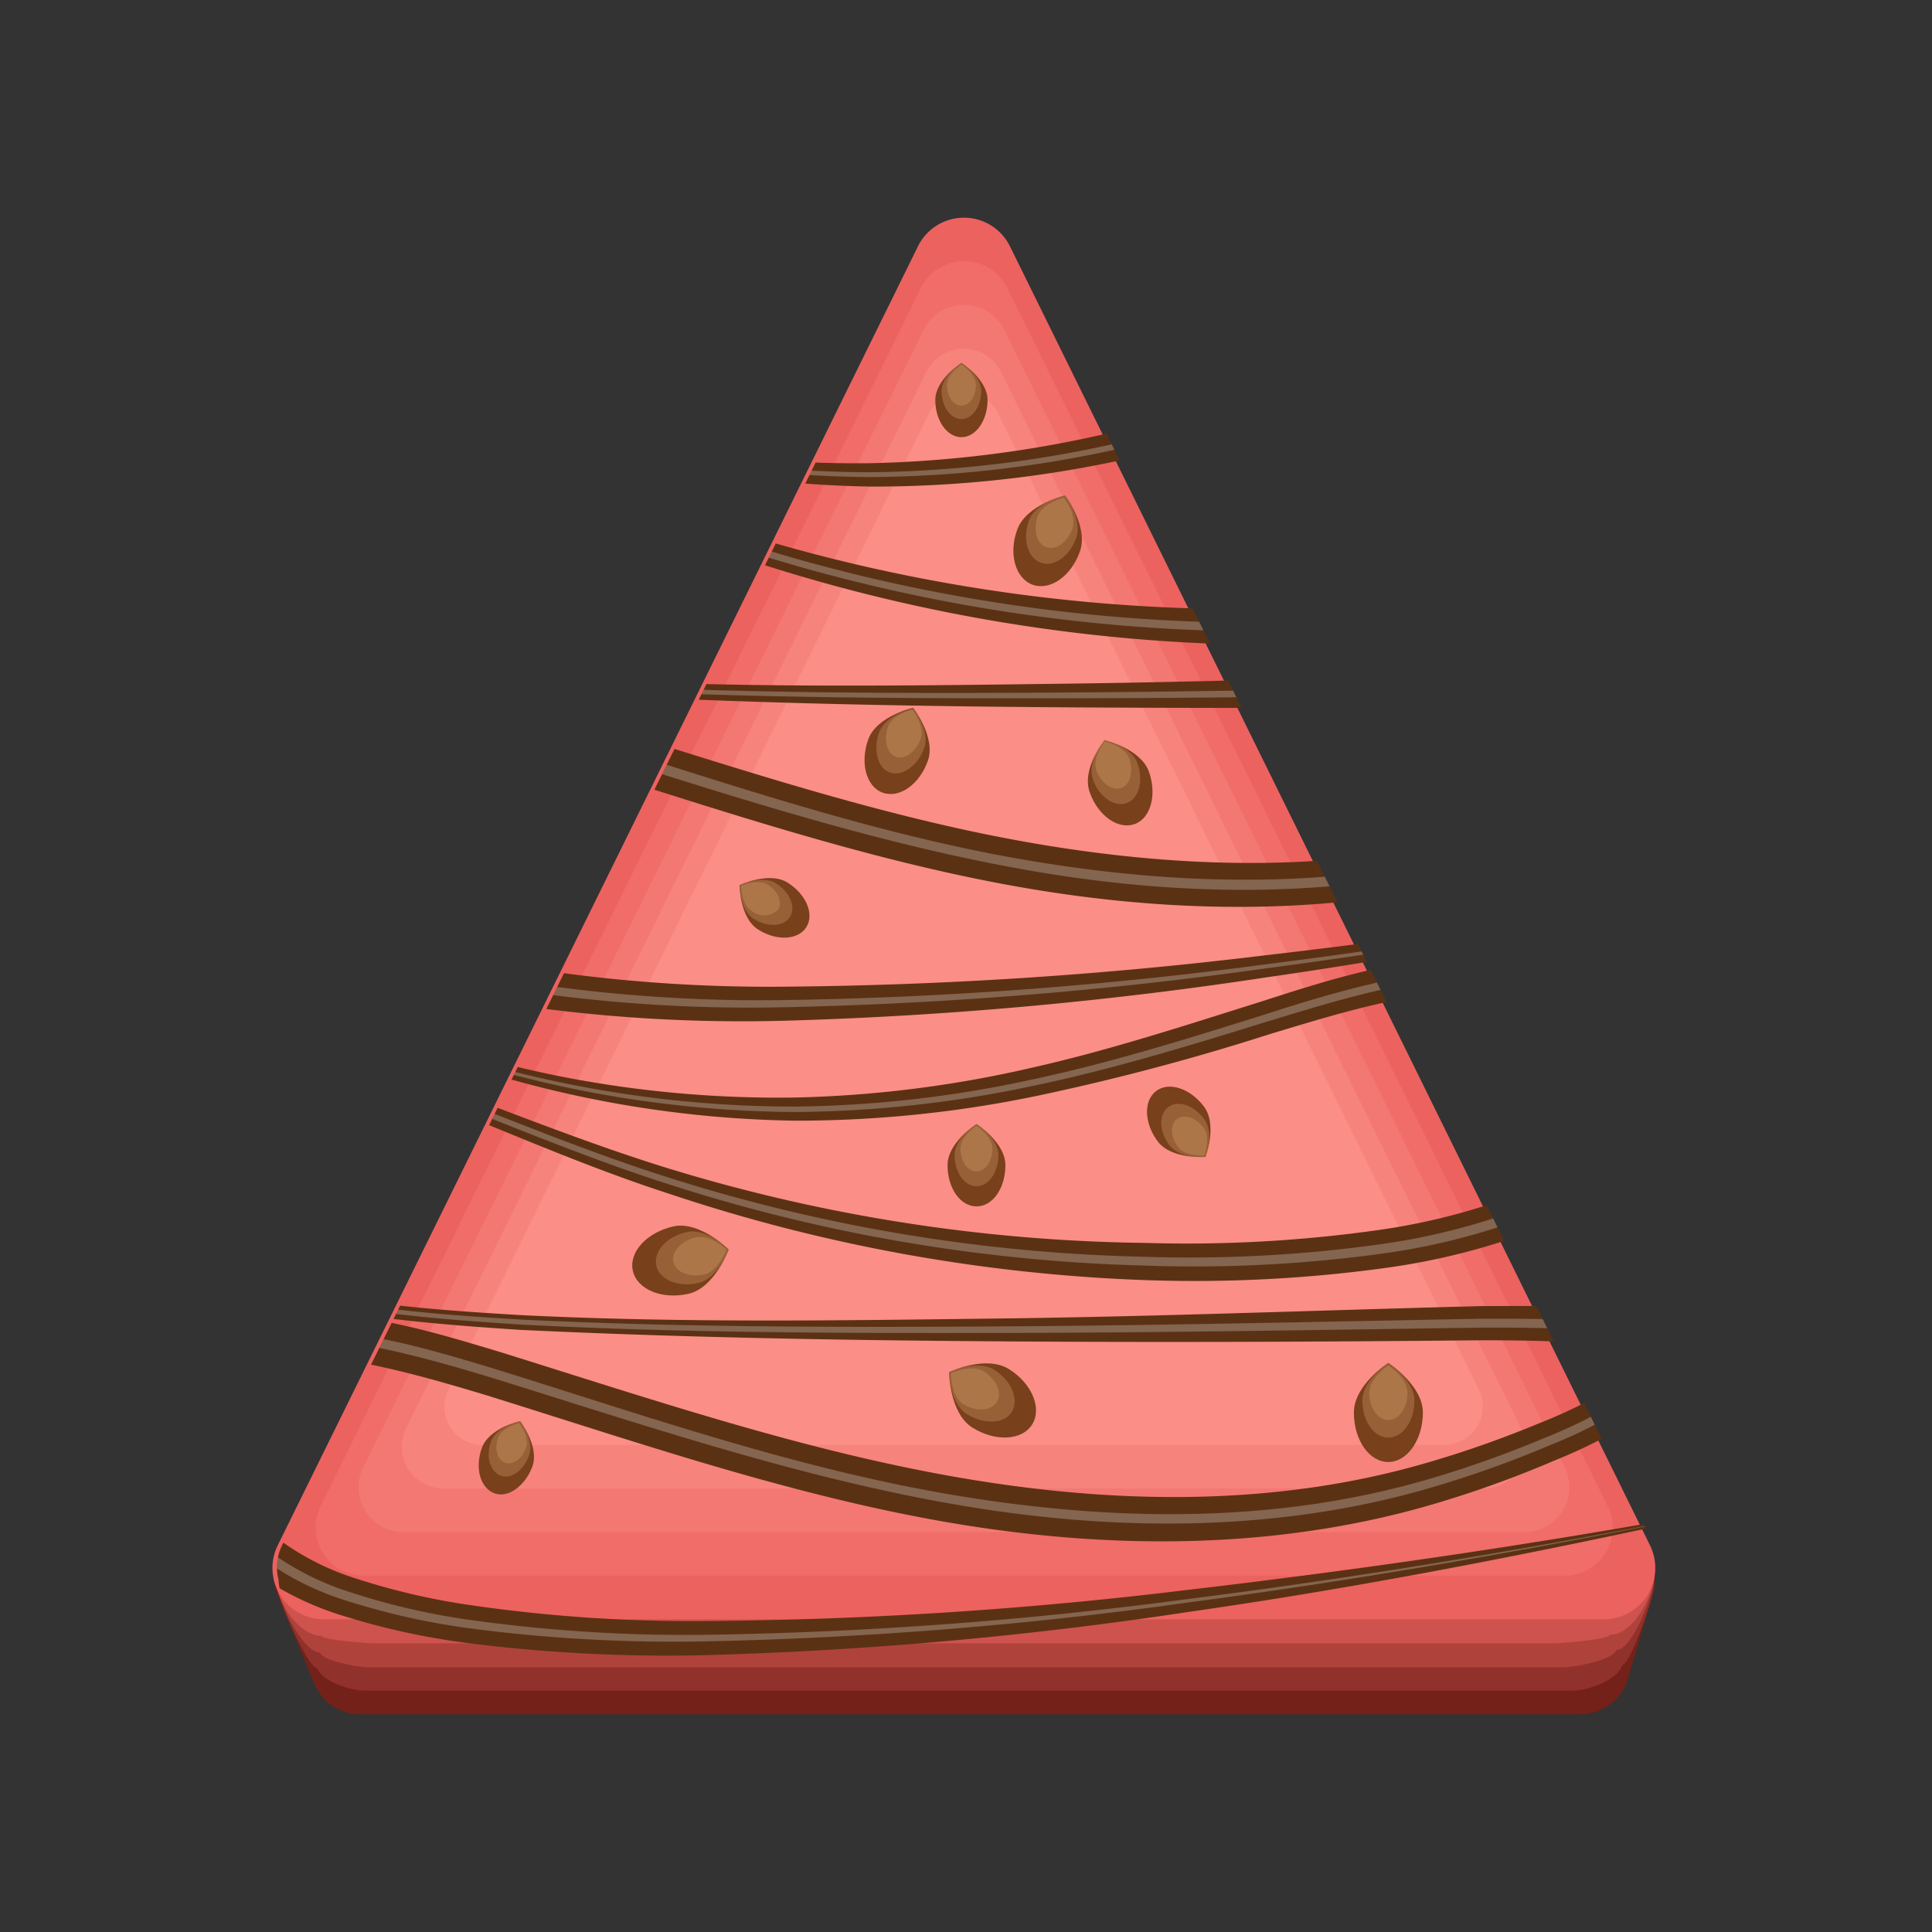 <svg viewBox="0 0 156 156" xmlns="http://www.w3.org/2000/svg" xmlns:xlink="http://www.w3.org/1999/xlink"><rect x="0" y="0" width="156" height="156" fill="#333333" stroke="none"/><clipPath id="a"><path d="m133.57 124.78-25.84-52.45-25.84-52.44a4.14 4.14 0 0 0 -7.43 0l-25.84 52.44-25.85 52.45a4.07 4.07 0 0 0 -.28 2.79 3.8 3.8 0 0 0 .25 1.23l3.05 7.2a4 4 0 0 0 3.7 2.38h98.51a4 4 0 0 0 3.84-2.77l2.06-7a3.6 3.6 0 0 0 .1-1.53 4 4 0 0 0 -.43-2.3z"/></clipPath><path d="m74.26 25.81-25.86 50-25.87 49.9a3.64 3.64 0 0 0 -.12 3.09l3 7.24a4 4 0 0 0 3.7 2.38h98.47a4 4 0 0 0 3.84-2.77l2.06-7a3.64 3.64 0 0 0 -.26-2.69l-25.89-50.09-25.92-50.06a4.08 4.08 0 0 0 -7.15 0z" fill="#732119"/><path d="m81.44 24.33 25.91 50.67 25.71 50.27a5.41 5.41 0 0 1 .5 1.6 4.78 4.78 0 0 1 0 1.07c.11.61-1.9 6.5-2.57 6.5-.36 1.22-2.72 2.07-4.06 2.07h-97.43c-1.22 0-3.42-.7-3.87-1.78-.77 0-3.56-6.24-3.22-6.93a4.63 4.63 0 0 1 .44-3l25.52-49.9 25.86-50.57a4.09 4.09 0 0 1 7.21 0z" fill="#91312b"/><path d="m81.48 22.85 25.88 51.25 25.51 50.5a9.87 9.87 0 0 1 .58 1.57c.05.36.08.71.11 1.07.08 1.24-1.73 6-3.07 6-.24.82-3.41 1.39-4.3 1.39h-96.35c-.81 0-3.73-.47-4-1.19-1.53 0-4.06-5.24-3.38-6.61-.21-.5.5-2.45.75-2.94l25.17-49.8 25.85-51.2a4.11 4.11 0 0 1 7.25-.04z" fill="#b0423c"/><path d="m81.51 21.37 25.87 51.85 25.3 50.71c.07.13.64 1.4.66 1.54.07.37.19.72.24 1.08.24 1.85-1.58 5.45-3.58 5.45-.12.41-4.08.69-4.53.69h-95.28c-.41 0-4.06-.24-4.21-.6-2.3 0-4.57-4.22-3.55-6.29a13.53 13.53 0 0 1 1.06-2.85l24.82-49.76 25.85-51.82a4.11 4.11 0 0 1 7.35 0z" fill="#ce524e"/><path d="m129.52 130.75h-103.37a4.14 4.14 0 0 1 -3.71-6l25.84-52.42 25.84-52.44a4.14 4.14 0 0 1 7.43 0l25.84 52.44 25.84 52.45a4.14 4.14 0 0 1 -3.71 5.97z" fill="#ec625f"/><path d="m126.3 127.23h-96.93a3.89 3.89 0 0 1 -3.49-5.6l48.47-98.36a3.89 3.89 0 0 1 7 0l48.47 98.36a3.89 3.89 0 0 1 -3.52 5.6z" fill="#f06d69"/><path d="m123.09 123.71h-90.51a3.62 3.62 0 0 1 -3.25-5.23l45.25-91.84a3.63 3.63 0 0 1 6.51 0l45.25 91.84a3.62 3.62 0 0 1 -3.25 5.23z" fill="#f37873"/><path d="m119.88 120.19h-84.09a3.37 3.37 0 0 1 -3-4.85l42.02-85.34a3.37 3.37 0 0 1 6 0l42 85.32a3.37 3.37 0 0 1 -2.93 4.87z" fill="#f7837d"/><path d="m116.66 116.68h-77.66a3.11 3.11 0 0 1 -2.79-4.49l38.79-78.8a3.12 3.12 0 0 1 5.59 0l38.82 78.8a3.11 3.11 0 0 1 -2.75 4.49z" fill="#fb8e87"/><g clip-path="url(#a)"><path d="m32.79 30a101.65 101.65 0 0 0 18.46 5.65 91.86 91.86 0 0 0 19.13 1.75 93.85 93.85 0 0 0 19.02-2.4c6.25-1.4 12.36-3.4 18.54-5.34 3.1-1 6.2-2 9.44-2.69a26.33 26.33 0 0 1 10.18-.72 12.66 12.66 0 0 1 8.79 5.95 12 12 0 0 1 1.76 5.21 8.71 8.71 0 0 1 -1.38 5.59 12.46 12.46 0 0 1 -4.1 3.66 27 27 0 0 1 -4.69 2.14 56.54 56.54 0 0 1 -9.72 2.26 113.28 113.28 0 0 1 -19.63.94 136.7 136.7 0 0 1 -38.43-6.88c-6.16-2.01-12.16-4.57-18.16-7.01a46.24 46.24 0 0 0 -9.1-2.84 10.6 10.6 0 0 0 -4.53.16 3.82 3.82 0 0 0 -1 .41 5.11 5.11 0 0 0 -1 .52 8.52 8.52 0 0 0 -1.65 1.53 10.09 10.09 0 0 0 -1.95 8.62 7.48 7.48 0 0 0 2.32 3.8 8.84 8.84 0 0 0 1.91 1.26 23.09 23.09 0 0 0 2.19.85 51.75 51.75 0 0 0 9.41 1.76c3.21.34 6.42.55 9.65.74 12.9.64 25.84.44 38.77.27s25.85-.67 38.82-.95c3.26-.05 6.52-.07 9.85.2a16.58 16.58 0 0 1 5.26 1.12 3.54 3.54 0 0 1 1.57 1.35 2.64 2.64 0 0 1 .34 1.42 3 3 0 0 1 -.3 1.16 7.21 7.21 0 0 1 -2.05 2.34 41 41 0 0 1 -8.85 4.87 89.57 89.57 0 0 1 -9.29 3.38c-12.74 3.86-26.37 3.85-39.24 1.68s-25.37-6.49-37.64-10.31c-3.07-.94-6.14-1.83-9.21-2.46s-6.2-1-8.72-.3a5.08 5.08 0 0 0 -2.82 2.06 6.65 6.65 0 0 0 -.84 3.67 11.87 11.87 0 0 0 .93 4.06 7.35 7.35 0 0 0 1 1.78 8.24 8.24 0 0 0 1.37 1.59 21.15 21.15 0 0 0 7.8 4.37 55.55 55.55 0 0 0 9.16 2.17 125.44 125.44 0 0 0 19.12 1.28 342 342 0 0 0 38.59-2.5c12.83-1.49 25.64-3.32 38.39-5.58l.06.35c-12.66 2.71-25.39 5.16-38.22 7a318.13 318.13 0 0 1 -38.8 3.48 126.22 126.22 0 0 1 -19.59-1 57.32 57.32 0 0 1 -9.71-2.14 24.15 24.15 0 0 1 -9.07-5 10.85 10.85 0 0 1 -1.82-2 10.21 10.21 0 0 1 -1.42-2.37 14.33 14.33 0 0 1 -1.28-5.34 10 10 0 0 1 1.34-5.65 8.71 8.71 0 0 1 4.78-3.6c3.78-1 7.23-.43 10.49.17s6.4 1.51 9.53 2.51c12.45 3.84 24.59 8 37.19 10.14s25.51 2.33 37.68-1.24a83.74 83.74 0 0 0 9-3.17 40.06 40.06 0 0 0 8.19-4.34 4.73 4.73 0 0 0 1.2-1.21c.05-.16 0 .1.09.26s0-.06-.28-.17a14.09 14.09 0 0 0 -4.19-.89c-3.11-.31-6.33-.34-9.55-.35-12.91.13-25.88.17-38.83.09s-25.9-.31-38.85-1c-3.24-.22-6.48-.45-9.71-.83a52.44 52.44 0 0 1 -9.62-1.88c-.79-.23-1.55-.62-2.32-.92a11.57 11.57 0 0 1 -2.13-1.41 8.6 8.6 0 0 1 -2.7-4.33 11.22 11.22 0 0 1 2.09-9.67 9.08 9.08 0 0 1 1.88-1.78 6.68 6.68 0 0 1 1.14-.64 5.48 5.48 0 0 1 1.17-.45 12.2 12.2 0 0 1 5.1-.21 50.32 50.32 0 0 1 9.43 2.8c6.08 2.29 12.07 4.67 18.23 6.53a136.51 136.51 0 0 0 37.91 5.84 110.55 110.55 0 0 0 19.09-1.08 53.21 53.21 0 0 0 9.14-2.2c2.84-1.05 5.78-2.41 7.27-4.56s1.08-5.15-.38-7.53a9.72 9.72 0 0 0 -6.74-4.65 23.82 23.82 0 0 0 -9.06.6c-3.08.67-6.16 1.62-9.25 2.54a186.83 186.83 0 0 1 -18.86 5 95.18 95.18 0 0 1 -19.49 2 90.15 90.15 0 0 1 -37.74-8.91z" fill="#5b3114"/><path d="m32.73 30.13a92.62 92.62 0 0 0 37.65 8 94.59 94.59 0 0 0 19.2-2.21c6.32-1.35 12.5-3.28 18.67-5.22 3.09-1 6.19-1.92 9.36-2.64a25.21 25.21 0 0 1 9.75-.68 11.57 11.57 0 0 1 8 5.44 10.82 10.82 0 0 1 1.64 4.69 7.59 7.59 0 0 1 -1.2 4.86c-2 2.82-5.2 4.21-8.22 5.34a55.65 55.65 0 0 1 -9.58 2.23 112.63 112.63 0 0 1 -19.42 1 137.12 137.12 0 0 1 -38.24-6.45c-6.14-1.99-12.13-4.49-18.14-6.86a47.88 47.88 0 0 0 -9.2-2.83 11.24 11.24 0 0 0 -4.73.19 4.52 4.52 0 0 0 -1.1.44 5.22 5.22 0 0 0 -1 .56 8.58 8.58 0 0 0 -1.73 1.62 10.49 10.49 0 0 0 -2 9 7.87 7.87 0 0 0 2.45 4 9.83 9.83 0 0 0 2 1.32c.75.28 1.47.66 2.24.87a51.72 51.72 0 0 0 9.5 1.8c3.21.35 6.43.57 9.66.77 12.84.63 25.79.63 38.71.54s25.87-.38 38.82-.62c3.24 0 6.48 0 9.74.26a15.43 15.43 0 0 1 4.85 1 2.49 2.49 0 0 1 1.09.9 1.63 1.63 0 0 1 0 1.52 6 6 0 0 1 -1.73 1.91 39.87 39.87 0 0 1 -8.6 4.67 88 88 0 0 1 -9.18 3.3c-12.51 3.74-25.88 3.68-38.63 1.48s-25.14-6.33-37.47-10.21c-3.09-.93-6.19-1.83-9.34-2.47s-6.4-1.09-9.39-.24a6.38 6.38 0 0 0 -3.56 2.64 7.89 7.89 0 0 0 -1 4.41 12.71 12.71 0 0 0 1.04 4.54 8.42 8.42 0 0 0 1.18 2 9.17 9.17 0 0 0 1.53 1.76 22.39 22.39 0 0 0 8.25 4.62 57.63 57.63 0 0 0 9.4 2.18 125.69 125.69 0 0 0 19.3 1.19 329.31 329.31 0 0 0 38.7-2.86c12.84-1.62 25.61-3.72 38.32-6.17v.09c-12.7 2.53-25.46 4.71-38.3 6.41a329.65 329.65 0 0 1 -38.71 3.11 124.9 124.9 0 0 1 -19.41-1.08 56.9 56.9 0 0 1 -9.52-2.13 23.37 23.37 0 0 1 -8.58-4.74 10.25 10.25 0 0 1 -1.65-1.88 9.33 9.33 0 0 1 -1.28-2.15 13.3 13.3 0 0 1 -1.17-4.85 8.69 8.69 0 0 1 1.16-4.91 7.25 7.25 0 0 1 4-3c3.3-.93 6.65-.39 9.83.22s6.31 1.56 9.41 2.5c12.36 3.85 24.61 8.13 37.37 10.24s25.89 2.25 38.27-1.43a89.45 89.45 0 0 0 9.09-3.26 41.16 41.16 0 0 0 8.43-4.54 5.46 5.46 0 0 0 1.52-1.64.87.87 0 0 0 .05-.81 1.8 1.8 0 0 0 -.77-.61 15.33 15.33 0 0 0 -4.59-1c-3.2-.3-6.44-.31-9.67-.3-12.93.17-25.88.4-38.82.42s-25.89 0-38.83-.68c-3.23-.21-6.46-.43-9.68-.8a52.54 52.54 0 0 1 -9.47-1.83c-.79-.22-1.52-.61-2.28-.9a9.93 9.93 0 0 1 -2-1.36 8.15 8.15 0 0 1 -2.56-4.12 10.82 10.82 0 0 1 2-9.29 8.75 8.75 0 0 1 1.8-1.69 5.42 5.42 0 0 1 1.08-.6 4.77 4.77 0 0 1 1.15-.46 11.65 11.65 0 0 1 4.81-.22 47.71 47.71 0 0 1 9.32 2.81c6 2.35 12 4.81 18.18 6.74a136.14 136.14 0 0 0 38.11 6.27 111 111 0 0 0 19.29-1 54.27 54.27 0 0 0 9.39-2.25c3-1.1 6-2.47 7.85-5s1.24-6.16-.38-8.78a10.84 10.84 0 0 0 -7.52-5.22 24.82 24.82 0 0 0 -9.49.64c-3.14.69-6.23 1.65-9.32 2.59-6.18 1.91-12.38 3.83-18.74 5.15a94.26 94.26 0 0 1 -19.31 2.14 91.56 91.56 0 0 1 -37.68-8.31z" fill="#fff" opacity=".25"/><path d="m26.61 81.23a101 101 0 0 0 18.47 5.65 91.09 91.09 0 0 0 19.12 1.74 93.66 93.66 0 0 0 19-2.38c6.26-1.4 12.37-3.4 18.55-5.34 3.09-1 6.2-2 9.43-2.7a26.54 26.54 0 0 1 10.18-.72 12.74 12.74 0 0 1 8.8 6 12 12 0 0 1 1.76 5.22 8.69 8.69 0 0 1 -1.39 5.6 12.42 12.42 0 0 1 -4.09 3.66 25.92 25.92 0 0 1 -4.69 2.14 55.52 55.52 0 0 1 -9.73 2.26 113.24 113.24 0 0 1 -19.63 1 136.42 136.42 0 0 1 -38.39-6.98c-6.19-2-12.17-4.61-18.14-7a46.16 46.16 0 0 0 -9.11-2.85 10.93 10.93 0 0 0 -4.53.16 4.34 4.34 0 0 0 -1 .41 4.57 4.57 0 0 0 -1 .53 7.67 7.67 0 0 0 -1.65 1.52 10 10 0 0 0 -1.95 8.62 7.49 7.49 0 0 0 2.31 3.81 9.5 9.5 0 0 0 1.9 1.26c.74.27 1.43.63 2.19.84a50.35 50.35 0 0 0 9.42 1.76c3.2.35 6.42.56 9.64.75 12.9.64 25.85.43 38.78.27s25.85-.67 38.82-1c3.25 0 6.51-.07 9.85.21a16.22 16.22 0 0 1 5.25 1.11 3.59 3.59 0 0 1 1.58 1.36 2.7 2.7 0 0 1 .34 1.41 3.12 3.12 0 0 1 -.31 1.17 6.93 6.93 0 0 1 -2 2.33 41 41 0 0 1 -8.85 4.87 86 86 0 0 1 -9.29 3.38c-12.79 3.87-26.39 3.86-39.25 1.7s-25.36-6.49-37.63-10.31c-3.07-.93-6.15-1.82-9.21-2.46s-6.2-1-8.72-.29a5.06 5.06 0 0 0 -2.88 2.06 6.51 6.51 0 0 0 -.83 3.66 11.59 11.59 0 0 0 .93 4.06 6.93 6.93 0 0 0 1 1.79 8.13 8.13 0 0 0 1.36 1.58 21.19 21.19 0 0 0 7.76 4.38 55.65 55.65 0 0 0 9.22 2.14 124.1 124.1 0 0 0 19.12 1.28 339.45 339.45 0 0 0 38.58-2.49c12.84-1.5 25.65-3.33 38.39-5.58l.07.34c-12.66 2.72-25.39 5.17-38.23 7a318.15 318.15 0 0 1 -38.79 3.48 127.59 127.59 0 0 1 -19.6-1 58.52 58.52 0 0 1 -9.74-2.14 24.5 24.5 0 0 1 -9.07-5 11.67 11.67 0 0 1 -1.82-2.06 10.35 10.35 0 0 1 -1.42-2.37 14.68 14.68 0 0 1 -1.28-5.33 10.17 10.17 0 0 1 1.34-5.65 8.6 8.6 0 0 1 4.79-3.6c3.77-1 7.22-.44 10.49.17s6.43 1.57 9.55 2.51c12.42 3.87 24.6 8 37.2 10.16s25.51 2.33 37.68-1.23a86 86 0 0 0 9-3.17 40.21 40.21 0 0 0 8.18-4.34 4.82 4.82 0 0 0 1.21-1.22c0-.16 0 .1.09.26s0-.06-.28-.16a14.47 14.47 0 0 0 -4.19-.9c-3.12-.31-6.34-.34-9.55-.35-12.91.13-25.89.18-38.83.09s-25.89-.31-38.89-.93c-3.23-.21-6.47-.45-9.7-.82a51.48 51.48 0 0 1 -9.62-1.89 23 23 0 0 1 -2.33-.92 11.4 11.4 0 0 1 -2.13-1.41 8.56 8.56 0 0 1 -2.7-4.34 11.23 11.23 0 0 1 2.08-9.68 9.36 9.36 0 0 1 1.89-1.77 5.3 5.3 0 0 1 1.14-.64 4.88 4.88 0 0 1 1.21-.49 11.87 11.87 0 0 1 5.09-.25 49.81 49.81 0 0 1 9.43 2.83c6.07 2.29 12.07 4.67 18.22 6.53a136.92 136.92 0 0 0 37.91 5.83 110.43 110.43 0 0 0 19.09-1.08 52.61 52.61 0 0 0 9.15-2.19c2.83-1.06 5.78-2.41 7.27-4.56s1.08-5.15-.38-7.54a9.74 9.74 0 0 0 -6.75-4.65 23.76 23.76 0 0 0 -9.05.6c-3.09.67-6.17 1.62-9.26 2.55a189.33 189.33 0 0 1 -18.85 5 95.28 95.28 0 0 1 -19.5 2 90 90 0 0 1 -37.74-8.92z" fill="#5b3114"/><path d="m26.56 81.35a92.29 92.29 0 0 0 37.65 8 94 94 0 0 0 19.2-2.2c6.32-1.35 12.49-3.28 18.67-5.22 3.09-1 6.18-1.93 9.36-2.65a25.59 25.59 0 0 1 9.75-.68 11.57 11.57 0 0 1 8 5.45 10.93 10.93 0 0 1 1.58 4.72 7.5 7.5 0 0 1 -1.2 4.86c-2 2.82-5.19 4.21-8.21 5.33a54 54 0 0 1 -9.51 2.23 111.8 111.8 0 0 1 -19.43 1 136.52 136.52 0 0 1 -38.22-6.5c-6.2-1.97-12.2-4.46-18.2-6.83a47.19 47.19 0 0 0 -9.2-2.86 11.24 11.24 0 0 0 -4.73.18 4.3 4.3 0 0 0 -1.09.44 5 5 0 0 0 -1 .57 8.56 8.56 0 0 0 -1.74 1.61 10.51 10.51 0 0 0 -2 9 8 8 0 0 0 2.45 4 9.93 9.93 0 0 0 2 1.31c.75.29 1.46.66 2.24.88a51.44 51.44 0 0 0 9.49 1.79c3.21.36 6.44.58 9.67.77 12.92.63 25.86.63 38.8.55s25.88-.38 38.82-.62c3.24 0 6.49 0 9.74.25a15.85 15.85 0 0 1 4.86 1 2.42 2.42 0 0 1 1.08.9 1.61 1.61 0 0 1 0 1.51 6.07 6.07 0 0 1 -1.73 1.92 40.3 40.3 0 0 1 -8.6 4.67 87 87 0 0 1 -9.17 3.29c-12.52 3.74-25.88 3.68-38.64 1.48s-25.14-6.4-37.47-10.23c-3.09-.94-6.2-1.83-9.34-2.47s-6.4-1.1-9.39-.25a6.4 6.4 0 0 0 -3.56 2.65 7.87 7.87 0 0 0 -1 4.41 13 13 0 0 0 1.06 4.54 8.52 8.52 0 0 0 1.19 2 9.48 9.48 0 0 0 1.44 1.85 22.43 22.43 0 0 0 8.25 4.61 55.51 55.51 0 0 0 9.38 2.17 125.75 125.75 0 0 0 19.31 1.22 329.64 329.64 0 0 0 38.67-2.87c12.83-1.62 25.61-3.72 38.32-6.16v.03c-12.69 2.53-25.46 4.71-38.29 6.41a327.69 327.69 0 0 1 -38.71 3.12 126 126 0 0 1 -19.41-1.08 57.82 57.82 0 0 1 -9.53-2.14 23 23 0 0 1 -8.57-4.74 10.15 10.15 0 0 1 -1.6-1.84 8.73 8.73 0 0 1 -1.28-2.16 13.27 13.27 0 0 1 -1.16-4.85 8.83 8.83 0 0 1 1.16-4.9 7.3 7.3 0 0 1 4.05-3c3.3-.92 6.64-.39 9.82.23s6.32 1.56 9.42 2.5c12.36 3.85 24.61 8.13 37.36 10.23s25.9 2.26 38.27-1.43a87.69 87.69 0 0 0 9.09-3.25 40.72 40.72 0 0 0 8.43-4.55 5.46 5.46 0 0 0 1.53-1.63.87.87 0 0 0 0-.81 1.68 1.68 0 0 0 -.77-.61 15 15 0 0 0 -4.59-1c-3.19-.29-6.43-.31-9.66-.3-12.93.18-25.88.41-38.82.43s-25.9 0-38.83-.68c-3.23-.21-6.46-.44-9.68-.81a51.8 51.8 0 0 1 -9.55-1.84 24.33 24.33 0 0 1 -2.27-.9 10.68 10.68 0 0 1 -2.05-1.4 8.2 8.2 0 0 1 -2.55-4.13 10.76 10.76 0 0 1 2-9.29 8.92 8.92 0 0 1 1.79-1.68 5 5 0 0 1 1.09-.6 4.73 4.73 0 0 1 1.2-.43 11.69 11.69 0 0 1 4.89-.22 48.33 48.33 0 0 1 9.31 2.82c6 2.35 12 4.8 18.19 6.74a136.49 136.49 0 0 0 38.1 6.27 111.14 111.14 0 0 0 19.3-1.06 53.36 53.36 0 0 0 9.36-2.23c2.94-1.1 6-2.46 7.84-5s1.25-6.15-.37-8.78a10.88 10.88 0 0 0 -7.52-5.15 24.79 24.79 0 0 0 -9.49.64c-3.14.7-6.23 1.66-9.33 2.6-6.17 1.91-12.38 3.82-18.73 5.15a95 95 0 0 1 -19.31 2.14 91.49 91.49 0 0 1 -37.69-8.34z" fill="#fff" opacity=".25"/></g><path d="m79.74 32.3c0 1.66-.95 3-2.11 3s-2.11-1.34-2.11-3 2.11-3 2.11-3 2.11 1.34 2.11 3z" fill="#78401b"/><path d="m79.23 31.57c0 1.25-.72 2.27-1.6 2.27s-1.6-1-1.6-2.27 1.6-2.27 1.6-2.27 1.6 1.02 1.6 2.27z" fill="#d9a273" opacity=".32"/><path d="m78.8 31.1c0 .92-.52 1.66-1.17 1.66s-1.17-.76-1.17-1.66 1.17-1.67 1.17-1.67 1.17.75 1.17 1.67z" fill="#d9a273" opacity=".32"/><path d="m81.18 94.08c0 1.84-1 3.33-2.33 3.33s-2.34-1.49-2.34-3.33 2.34-3.32 2.34-3.32 2.33 1.49 2.33 3.32z" fill="#78401b"/><path d="m80.62 93.27c0 1.39-.8 2.52-1.77 2.52s-1.77-1.13-1.77-2.52 1.77-2.51 1.77-2.51 1.77 1.12 1.77 2.51z" fill="#d9a273" opacity=".32"/><path d="m80.14 92.75c0 1-.58 1.84-1.29 1.84s-1.3-.82-1.3-1.84 1.3-1.85 1.3-1.85 1.29.83 1.29 1.85z" fill="#d9a273" opacity=".32"/><path d="m114.89 114.05c0 2.19-1.25 4-2.79 4s-2.78-1.77-2.78-4 2.78-4 2.78-4 2.79 1.81 2.79 4z" fill="#78401b"/><path d="m114.21 113.08c0 1.66-.94 3-2.11 3s-2.1-1.34-2.1-3 2.1-3 2.1-3 2.11 1.35 2.11 3z" fill="#d9a273" opacity=".32"/><path d="m113.65 112.46c0 1.21-.69 2.2-1.55 2.2s-1.54-1-1.54-2.2 1.54-2.2 1.54-2.2 1.55.98 1.55 2.2z" fill="#d9a273" opacity=".32"/><path d="m93.48 92.16c-1.1-1.47-1.16-3.29-.12-4.07s2.76-.2 3.86 1.27.12 4.06.12 4.06-2.77.21-3.86-1.26z" fill="#78401b"/><path d="m94.42 92.46c-.84-1.11-.88-2.48-.09-3.07s2.09-.16 2.92 1 .09 3.07.09 3.07-2.09.12-2.92-1z" fill="#d9a273" opacity=".32"/><path d="m95.11 92.6c-.61-.82-.64-1.83-.07-2.25s1.53-.12 2.14.7.07 2.25.07 2.25-1.53.12-2.14-.7z" fill="#d9a273" opacity=".32"/><path d="m74.92 61.43c-.67 1.9-2.29 3.05-3.63 2.58s-1.86-2.39-1.19-4.29 3.63-2.57 3.63-2.57 1.86 2.39 1.19 4.28z" fill="#78401b"/><path d="m74.63 60.39c-.51 1.43-1.74 2.31-2.74 2s-1.42-1.81-.91-3.25 2.75-1.94 2.75-1.94 1.41 1.8.9 3.19z" fill="#d9a273" opacity=".32"/><path d="m74.34 59.68c-.38 1-1.28 1.69-2 1.43s-1-1.33-.66-2.38 2-1.43 2-1.43 1.03 1.33.66 2.38z" fill="#d9a273" opacity=".32"/><path d="m87.2 44.52c-.7 2-2.4 3.19-3.8 2.7s-2-2.5-1.25-4.49 3.85-2.73 3.85-2.73 1.91 2.54 1.2 4.52z" fill="#78401b"/><path d="m86.9 43.43c-.53 1.5-1.82 2.41-2.88 2s-1.48-1.89-.94-3.4 2.92-2.03 2.92-2.03 1.43 1.93.9 3.43z" fill="#d9a273" opacity=".32"/><path d="m86.59 42.68c-.39 1.11-1.33 1.78-2.11 1.5s-1.08-1.39-.69-2.49 2.11-1.5 2.11-1.5 1.1 1.39.69 2.49z" fill="#d9a273" opacity=".32"/><path d="m88 64c.67 1.87 2.27 3 3.59 2.55s1.85-2.37 1.18-4.24-3.58-2.55-3.58-2.55-1.9 2.32-1.19 4.24z" fill="#78401b"/><path d="m88.24 62.92c.5 1.42 1.72 2.28 2.72 1.93s1.39-1.79.89-3.21-2.71-1.93-2.71-1.93-1.4 1.79-.9 3.21z" fill="#d9a273" opacity=".32"/><path d="m88.53 62.22c.37 1 1.26 1.67 2 1.41s1-1.31.66-2.35-2-1.42-2-1.42-1.02 1.32-.66 2.36z" fill="#d9a273" opacity=".32"/><path d="m43 118.38c-.59 1.62-2 2.62-3.1 2.19s-1.58-2-1-3.64 3.1-2.18 3.1-2.18 1.55 2.03 1 3.63z" fill="#78401b"/><path d="m42.73 117.5c-.43 1.21-1.47 2-2.32 1.65s-1.2-1.53-.77-2.75 2.36-1.65 2.36-1.65 1.17 1.53.73 2.75z" fill="#d9a273" opacity=".32"/><path d="m42.48 116.89c-.31.9-1.08 1.44-1.7 1.22s-.88-1.13-.57-2 1.71-1.21 1.71-1.21.88 1.1.56 1.99z" fill="#d9a273" opacity=".32"/><path d="m55.58 104.47c-2.14.48-4.14-.35-4.48-1.86s1.13-3.1 3.26-3.58 4.48 1.86 4.48 1.86-1.13 3.11-3.26 3.58z" fill="#78401b"/><path d="m56.37 103.6c-1.62.36-3.13-.27-3.38-1.41s.85-2.35 2.46-2.71 3.39 1.41 3.39 1.41-.84 2.35-2.47 2.71z" fill="#d9a273" opacity=".32"/><path d="m56.86 102.91c-1.19.27-2.3-.19-2.49-1s.63-1.72 1.81-2 2.49 1 2.49 1-.67 1.74-1.81 2z" fill="#d9a273" opacity=".32"/><path d="m63.6 71.27c1.49.94 2.17 2.54 1.51 3.59s-2.4 1.14-3.89.2-1.51-3.59-1.51-3.59 2.4-1.14 3.89-.2z" fill="#78401b"/><path d="m62.66 71.32c1.12.71 1.63 1.92 1.13 2.72s-1.81.85-2.94.15-1.14-2.72-1.14-2.72 1.82-.86 2.95-.15z" fill="#d9a273" opacity=".32"/><path d="m62 71.43c.83.52 1.2 1.42.84 2a1.58 1.58 0 0 1 -2.16.11c-.83-.52-.84-2-.84-2s1.33-.63 2.16-.11z" fill="#d9a273" opacity=".32"/><path d="m81.47 110.55c1.85 1.16 2.69 3.16 1.87 4.47s-3 1.41-4.84.24-1.87-4.47-1.87-4.47 2.99-1.41 4.84-.24z" fill="#78401b"/><g fill="#d9a273"><path d="m80.29 110.61c1.4.88 2 2.39 1.42 3.38s-2.26 1.07-3.66.18-1.42-3.38-1.42-3.38 2.26-1.06 3.66-.18z" opacity=".32"/><path d="m79.47 110.75c1 .65 1.49 1.76 1 2.48s-1.66.78-2.69.14-1-2.48-1-2.48 1.66-.79 2.69-.14z" opacity=".32"/></g></svg>